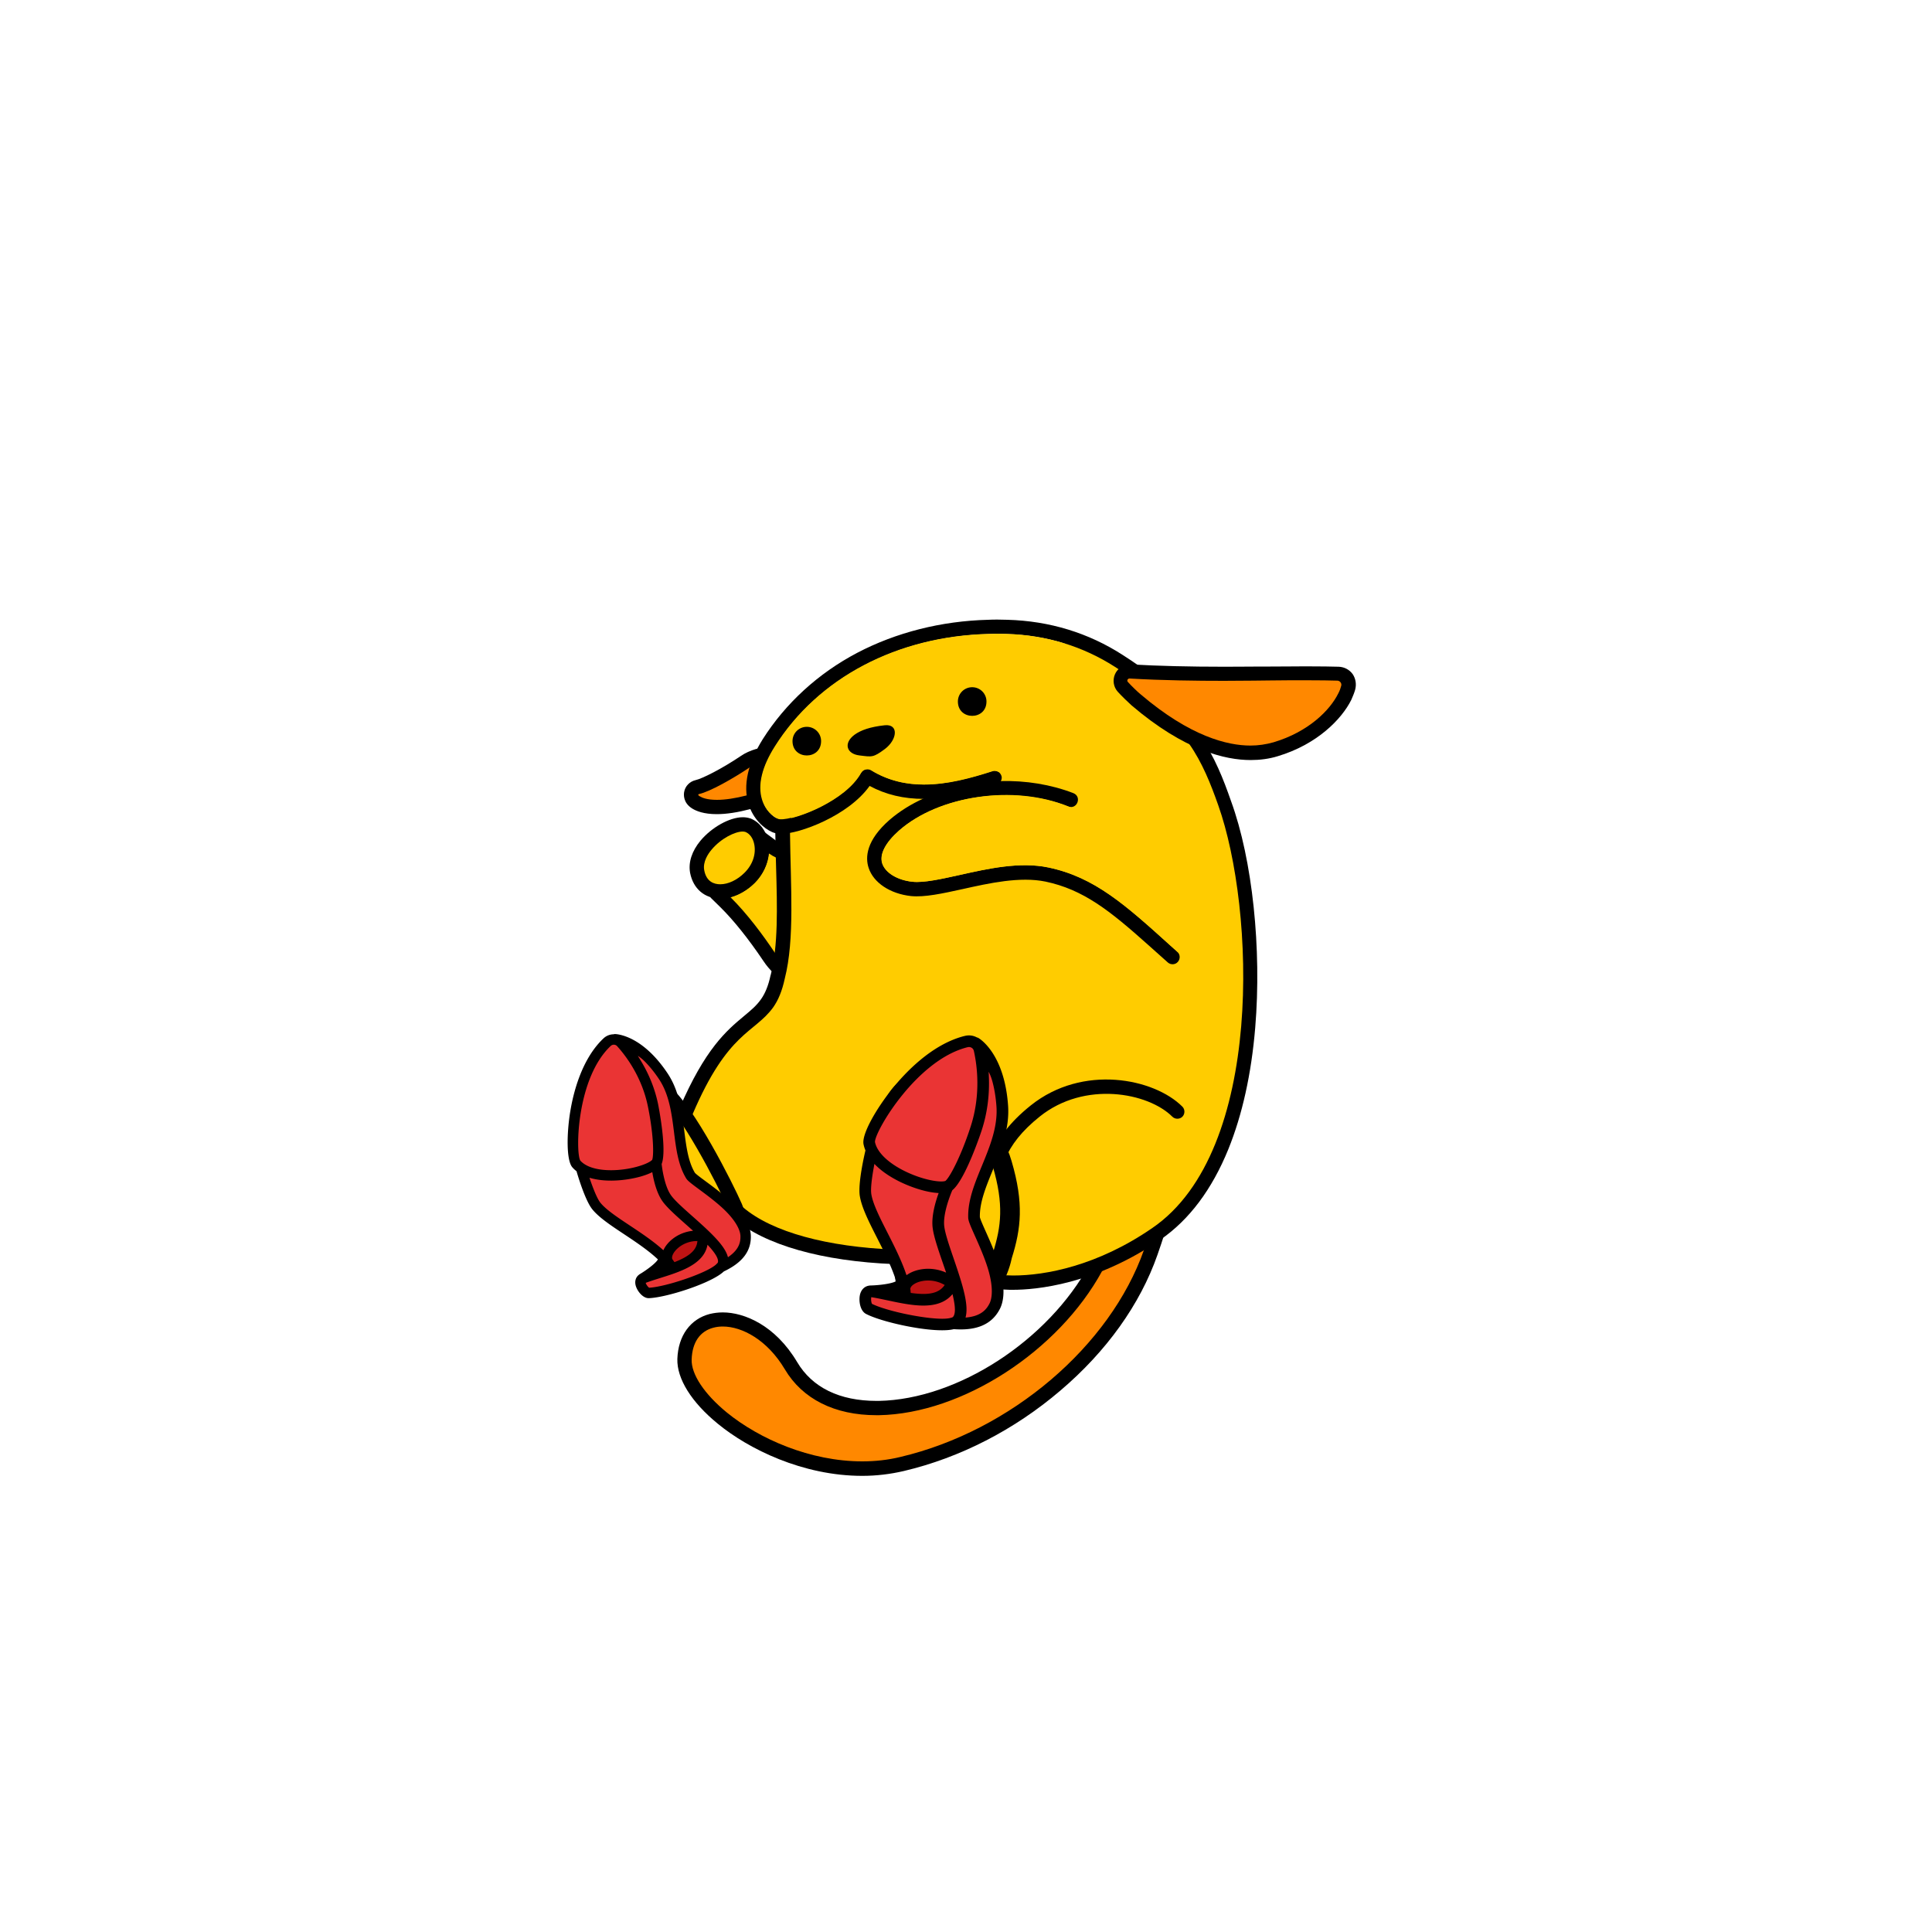 <?xml version="1.0" encoding="UTF-8"?>
<svg viewBox="0 0 1e3 1e3" xmlns="http://www.w3.org/2000/svg">
	<path d="M436.6 504c-4.5 5.1-10.5 7.9-17 7.9-9.1 0-18.5-5.5-24.4-14.4-7.8-11.6-15.5-21.2-22.3-27.9l-4.8-4.7c-2-2-1.1-5.3 1.6-6.1l6.5-1.7c3.2-.9 6.4-2.7 9.1-5.5 3-3 4.8-6.7 5.2-10.4V430c0-1.3 1.5-2.1 2.5-1.3l9.3 6.9c.7.5 1.7 1.1 2.9 1.7 10.2 4.9 31.7 27.4 35.7 46.7 2.1 10.1-1.2 16.5-4.3 20z"/>
	<path d="M402.1 444.1c-1.5-.7-2.9-1.5-4.2-2.4-.5 5.5-3 11-7.3 15.3-3.7 3.7-8.1 6.2-12.5 7.4 8.7 8.6 17 19.8 23.2 29.1 4.5 6.7 11.6 11.1 18.3 11.1 4.1 0 8.1-1.6 11.4-5.4 13-14.8-17.3-49.6-28.9-55.1z" fill="#fc0"/>
	<path d="M599.1 649.5c-9 25.7-26.4 50-50.3 70.3-23.8 20.3-51.8 34.7-81 41.6-6.9 1.6-14.1 2.5-21.5 2.5-30.8 0-58.9-13.9-74.8-27-13.6-11.1-21.2-23.3-20.9-33.5.4-12 6.7-20.7 16.8-23.3 2.1-.5 4.3-.8 6.7-.8 11.2 0 27.2 6.7 38.5 25.7 7.8 13.2 22 20.1 41.1 20.1h1.2c40.7-.8 87.6-31.2 109.1-70.8 7.7-14.1 13.2-29.6 17.1-40.8 1.9-5.4 3.6-10.1 5.1-13.5 1.3-3.1 4.1-9.4 10.4-9.4 4.1 0 7.6 1.8 9.9 5 5.5 7.6 3.3 23.3-7.4 53.9z"/>
	<path d="M570.5 657.8c-22.7 41.7-72.5 73.9-115.5 74.7h-1.4c-21.6 0-38.3-8.4-47.4-23.8-9-15.1-22-22.1-32.1-22.1-1.7 0-3.3.2-4.8.6-7 1.8-11 7.6-11.3 16.4-.3 7.7 6.6 18 18.2 27.5 16.8 13.7 43.2 25.3 70.1 25.3 6.6 0 13.3-.7 19.8-2.3 57.2-13.5 108.5-57.4 126-107.1 5.4-15.3 16.7-49.2 4.5-49.2-4.5.1-10.8 31.8-26.1 60z" fill="#f80"/>
	<path d="M649.7 531.9c-2 24-6.7 45.1-13.9 62.9-8.5 20.9-20.3 36.6-35.1 46.8-34 23.4-64.8 26-76.4 26-1.3 0-2.5 0-3.8-.1-18.4-.8-26-4.4-32.7-7.5-5.9-2.8-11-5.2-24.9-5.7-37.5-1.5-67-9.9-83.1-23.6-.2-.1-.5-.4-.9-.7-4.8-3.5-19.3-14.3-25-24.7-5.3-9.7-6.2-22.3-2.3-31.4 13.4-31.2 24.5-40.5 33.5-48 3.6-3 6.4-5.3 8.8-8.7 2.2-3.1 3.8-7.1 4.9-12.2 0-.1 0-.2.1-.3 3.9-15 3.4-34.9 2.8-56-.2-5.7-.3-11.7-.4-17.5v-.1c0-18.6 9.6-40.7 25.7-59.2 18.1-20.8 41.6-33.6 66.1-36.2 20.2-2.1 34.3-3.1 45.9-3.1 43.7 0 58.6 14.8 82.2 48.4 7.5 10.6 12.1 22.5 16 33.7 11.1 30.4 15.9 76.5 12.5 117.2z"/>
	<path d="M358.5 576.7c-3 7-2.2 17.4 2 25 5.6 10.3 23 22.2 24.1 23.2 15.1 12.9 43.7 20.5 78.7 21.9 31.2 1.3 24.3 11.8 57.6 13.3 1.1 0 2.2.1 3.5.1 16.7 0 43.7-5 72.2-24.7 58-39.9 52.9-165.3 34-218.6-3.9-11.1-8.3-22.2-15.1-31.9-23.5-33.5-36.6-45.2-76.2-45.2-12.2 0-26.9 1.1-45.1 3.1-49.9 5.3-85.3 55.3-85.3 88.1.3 27.4 2.5 55.1-2.7 75.5-1.4 6.5-3.4 11.2-6 14.9-9.8 13.5-23.4 12.4-41.7 55.3z" fill="#fc0"/>
	<path d="M390.6 457c-5.2 5.1-11.7 8.1-17.8 8.1-8.1 0-14-5.1-15.6-13.3-1-5.4.9-11.3 5.4-16.7 5.8-6.9 14.9-12 21.7-12.1h.2c1.3 0 2.6.2 3.8.6h.2l.1.1c4.5 1.8 7.9 6.2 9.1 11.8 1.4 7.5-1.2 15.5-7.1 21.5z"/>
	<path d="M385.4 451.7c4.2-4.2 6-9.6 5-14.7-.6-3.1-2.3-5.5-4.6-6.4-.4-.1-.9-.2-1.3-.2h-.1c-4 0-11.3 3.6-16.1 9.4-1.8 2.1-4.6 6.3-3.8 10.6 1.1 6 5.1 7.3 8.3 7.3 4.1 0 8.8-2.2 12.6-6z" fill="#fc0"/>
	<path d="M384.3 648c-2.4 3.7-6.4 5.7-11.5 5.7-1.9 0-4-.3-6.2-.8-25-6-59.3-43.6-63.6-64.5-1.9-9.4-.2-18 5-24.4 4.6-5.7 11.4-8.8 18.9-8.8 6.8 0 13.6 2.5 19.8 7.3 12.2 9.4 32.9 50.5 37.3 60.7 2.5 5.8 4.9 17.7.3 24.8z"/>
	<path d="M310.1 586.8c3.8 18.2 36.2 53.6 58.1 58.8 1.7.4 3.2.6 4.5.6 3.4 0 4.7-1.3 5.4-2.3 2.3-3.5 1.5-12.1-1-17.9-6.1-13.9-25.3-50.3-35.1-57.8-4.9-3.8-10.2-5.8-15.3-5.8-5.3 0-10 2.2-13.2 6.1-3.6 4.7-4.8 11.2-3.4 18.3z" fill="#fc0"/>
	<path transform="matrix(.868 0 0 .868 50.255 86.132)" d="M343.41 647.57c-.97 1.55-1.63 3.61-.56 4.74.15.15.27.35.41.64l.07.14.1.11c.07.08.14.16.2.25l.47.62.72-.29c6.24-2.47 12.74-5.87 13.6-12.34l.16-1.18-1.19.02c-1.59.03-3.16.26-4.68.7-4.68 1.35-7.87 4.29-9.3 6.59z" fill="#bf1313"/>
	<path transform="matrix(.868 0 0 .868 50.255 86.132)" d="m363.71 641.89-.44 1.89c-2.49 10.69-16.47 15.06-27.7 18.58l-.84.27c-2.6.82-5.06 1.6-7.34 2.44l-1 .37.41.99c.34.81 1.16 2 1.93 2.58l.3.22.37-.02c3.3-.19 8.41-1.24 14.37-2.96 9.58-2.75 21.71-7.39 25.72-11.05l.05-.04.07-.08.58-.57.03-.04.1-.08.08-.1c.38-.52.43-1.01.43-1.31.06-2.21-1.78-5.28-5.8-9.65zm11.96-18.84c-4.68-4.81-11.24-9.67-16.04-13.23l-.16-.12c-4.79-3.54-6.94-5.17-7.78-6.55-4.71-7.79-5.91-17.36-7.18-27.49l-.01-.11c-1.39-10.94-2.82-22.26-8.95-31.49-3.4-5.13-7.07-9.45-10.9-12.85l-3.32-1.73c5.32 8.48 10.75 20.56 12.67 29.92 1.17 5.57 4.97 27.84 2.17 35.16l-.09.23.03.25c.14 1.31 1.49 12.95 5.68 18.82 2.32 3.25 7.46 7.82 12.9 12.65l.08.07c3.54 3.13 7.61 6.78 10.94 10.08l.05.06.05.04c5.59 5.55 8.57 9.64 9.66 13.25l.41 1.36 1.16-.82c6.69-4.74 7.27-9.66 7.12-12.95-.07-1.83-1.05-6.92-8.49-14.55z" fill="#ea3434"/>
	<path transform="matrix(.868 0 0 .868 50.255 86.132)" d="m336.84 646.29.99.88.6-1.18c.19-.38.4-.75.63-1.12 2.56-4.12 6.99-7.33 12.17-8.82 1.04-.3 2.12-.53 3.2-.68l2.19-.31-1.65-1.47c-1.25-1.11-2.46-2.19-3.59-3.19-5.69-5.05-11.07-9.82-13.76-13.58-3.31-4.63-5.04-11.56-5.92-16.56l-.23-1.33-1.22.58c-1.76.84-3.78 1.6-6.03 2.24-5.36 1.54-11.69 2.44-17.37 2.48-4.56.03-8.68-.45-12.24-1.44l-1.87-.52.63 1.84c1.41 4.13 4.11 11.48 6.33 14.21 3.43 4.24 10.37 8.85 17.72 13.73 6.37 4.23 13.56 9 19.42 14.24zm-30.01-47.16c5.24-.03 10.88-.84 15.88-2.28 4.15-1.19 7.28-2.64 8.6-3.99l.16-.16.08-.21c1.07-2.94.78-15.73-2.56-32.07-3.6-17.68-13.13-30.26-18.48-36.18a3.174 3.174 0 0 0-2.23-1.06c-.35-.02-.7.03-1.04.12-.5.14-.95.4-1.34.76-20.56 19.34-21.17 63.91-18.27 68.96l.05.09.07.08c3.45 3.89 10.22 6 19.08 5.94z" fill="#ea3434"/>
	<path transform="matrix(.868 0 0 .868 50.255 86.132)" d="M357.08 667.77c-3.67 1.4-7.67 2.73-11.57 3.85-6.8 1.96-12.79 3.14-16.45 3.26-3.82.12-7.35-4.73-8-8-.49-2.47.29-4.67 2.15-6.03.12-.1.22-.18.33-.26l.04-.01.09-.07h.02l.05-.03c4.07-2.43 9.1-6.23 10.48-8.38l.21-.33-.29-.27c-5.72-5.34-13.22-10.33-19.84-14.73-7.74-5.14-15.04-9.97-19-14.88-4.34-5.37-8.86-20.82-9.37-22.56l-.04-.15-.12-.09c-.87-.69-1.67-1.44-2.37-2.24-3.64-4.18-3.37-20.15-1.28-33.06 1.77-10.97 6.66-31.1 19.5-43.49l.38-.35a8.84 8.84 0 0 1 2.93-1.84c.94-.36 1.93-.55 2.96-.58h.06l.06-.02c.27-.08.52-.12.76-.12.64 0 16.09.31 31.5 23.55 6.86 10.37 8.38 22.39 9.85 34.01 1.2 9.48 2.33 18.44 6.36 25.18.76.89 3.7 3.06 6.3 4.98 4.75 3.5 11.84 8.74 16.95 13.99 8.04 8.25 9.92 14.48 10.09 18.26.41 9.21-4.82 16.25-16 21.54l-.08.04-.06.06c-.04.04-.09.09-.14.12-2.85 2.63-8.69 5.69-16.46 8.65zm-29.77-1.56c.35.84 1.13 1.89 1.75 2.35l.14.1.17-.01c5.57-.33 16.24-3.13 25.94-6.83 6.76-2.57 11.67-5.07 13.81-7.04l.03-.03.05-.07s-.03.03-.07.06l.61-.58.12-.12.05-.04.04-.05c.29-.39.32-.74.32-1.01.05-2.02-1.79-5.05-5.65-9.25l-.61-.66-.2.88c-1.98 8.5-10.7 12.82-18.08 15.63-3.31 1.26-6.7 2.32-9.98 3.35l-.86.27c-2.59.82-5.03 1.59-7.3 2.43l-.47.17zm-3.73-133.98c5.35 8.54 9.04 17.64 10.97 27.06.06.27 5.41 26.95 2.14 35.47l-.04.11.01.11c.14 1.29 1.47 12.81 5.58 18.56 2.28 3.2 7.4 7.74 12.82 12.55l.08.07c3.55 3.14 7.62 6.79 10.96 10.1l.1.1c5.66 5.62 8.68 9.78 9.8 13.48l.19.63.54-.38c6.4-4.53 7.04-9.05 6.89-12.48-.07-1.77-1.03-6.7-8.33-14.2-4.64-4.77-11.19-9.62-15.96-13.16l-.16-.12c-4.98-3.68-7.03-5.23-7.92-6.71-4.77-7.89-5.97-17.51-7.25-27.7l-.01-.11c-1.38-10.88-2.81-22.13-8.86-31.25-2.76-4.16-5.69-7.78-8.74-10.81-1.2-1.19-2.52-2.24-3.93-3.18zm27.91 109.74c-3.83 1.46-6.44 4-7.61 5.89-1.08 1.73-1.33 3.33-.63 4.07.19.2.35.44.52.78l.03.06.05.05c.08.09.16.19.24.29l.22.29.34-.13c8.64-3.42 12.61-6.98 13.26-11.9l.07-.55-.55.01c-2.05.04-4.04.42-5.94 1.14zm-57.59-38.03c1.4 4.1 4.07 11.38 6.24 14.05 3.38 4.18 10.29 8.76 17.6 13.61 6.37 4.23 13.59 9.02 19.47 14.28l.46.41.28-.55c.2-.39.41-.77.65-1.16 2.27-3.65 6.13-6.73 10.6-8.43 1.66-.63 3.4-1.08 5.16-1.33l1.02-.14-.77-.68c-1.25-1.11-2.46-2.19-3.59-3.19-5.71-5.07-11.11-9.86-13.84-13.67-3.37-4.72-5.13-11.73-6.01-16.78l-.11-.62-.57.27c-.8.38-1.67.76-2.59 1.1-1.1.42-2.29.81-3.52 1.17-5.41 1.55-11.79 2.46-17.52 2.5-4.61.03-8.78-.46-12.39-1.46l-.87-.24zm13.28-80.03c-.33.13-.63.31-.9.56-20.39 19.18-21.04 63.29-18.18 68.3l.02.04.03.04c3.34 3.76 9.97 5.79 18.67 5.73 6.53-.04 13.69-1.31 19.15-3.39 2.35-.89 4.11-1.86 4.95-2.71l.07-.07.04-.1c1.05-2.88.74-15.53-2.58-31.77-3.58-17.55-13.03-30.04-18.35-35.93-.47-.53-1.13-.84-1.85-.87-.37-.02-.73.04-1.07.17z"/>
	<path d="M413.3 399.4c-.4 4.4-3.8 8.4-11.1 12.9-4.7 3-10.2 5.5-13.9 6.5-6.5 1.7-12.3 2.6-17.3 2.6-6.7 0-10.6-1.6-12.7-2.9-4.8-3-4.4-7.2-4.2-8.5.5-3.1 2.9-5.5 5.9-6.2 3.5-.8 13.5-5.8 23.6-12.6 4.2-2.9 10.7-4.8 16.1-4.8 5.8 0 9.1 2.2 10.8 4.1 2.1 2.4 3.1 5.5 2.8 8.9z"/>
	<path d="M361.4 411.3c0 .3.4.7.9.9 1.1.7 3.6 1.8 8.8 1.8 4.3 0 9.5-.8 15.4-2.3 5.2-1.4 19.1-8.8 19.5-13 .1-1.3-.2-2.4-.9-3.2-1-1.1-2.8-1.7-5.3-1.7-3.9 0-8.9 1.5-11.9 3.5-8.5 5.7-20.5 12.5-26.1 13.7-.3.1-.4.2-.4.3z" fill="#f80"/>
	<path d="M516.4 328.1c1.6 0 3.2 0 4.8.1 20.6.6 39.5 6.5 55.9 17 11.2 7.2 17.5 11.4 25.9 25.2 1.5 2.5 9 .8 7.9-1.1-10.1-17.6-17.5-22.3-29.8-30.3-17.7-11.4-37.8-17.6-59.7-18.2-1.6 0-3.3-.1-5-.1-1.6 0-3.3 0-4.9.1-24.3.6-47.8 6.6-67.8 17.1-20.2 10.6-37.1 26.1-48.9 44.7-7.7 12.3-10.3 23.9-7.4 33.5 2.4 7.8 7.9 12.7 12.3 14.6 1.4.6 2.9.9 4.7.9 9.3 0 34.7-9.3 45.7-24.8 8.4 4.5 17.6 6.7 28.1 6.7 12.6 0 25-3.2 36.4-6.9 3-1 3.8-2.2 3.9-4.1 0-1.3-1.2-3.6-3.8-3.5-.3 0-.7.1-1 .2-11.2 3.6-23.3 6.9-35.4 6.9-9.3 0-18.6-2-27.4-7.4-.6-.4-1.3-.5-1.9-.5-1.3 0-2.5.6-3.2 1.8l-.1.1c-7.9 14.3-33.3 24.1-41.2 24.1-.7 0-1.3-.1-1.7-.3-2.8-1.2-6.6-4.6-8.2-10-2.3-7.5 0-17 6.6-27.4 22.5-35.7 63.4-57.1 110.6-58.3 1.4-.1 3-.1 4.6-.1"/>
	<path d="M516.6 399.4c-1-.4-2-.7-3-.3-19.7 6.3-42.5 12-62.8-.5-1.7-1.1-4-.5-5.1 1.2l-.1.1c-8.6 15.7-38.3 26-43 23.9-2.8-1.2-6.6-4.6-8.2-10-2.3-7.5 0-17 6.6-27.4 22.5-35.7 63.4-57.1 110.6-58.3 3.1-.1 6.3-.1 9.5 0 20.6.6 39.5 6.5 55.9 17 13.2 8.5 19.7 12.7 30.6 33.6 5.6 10.5-84.4 23.5-91 20.7z" fill="#fc0"/>
	<path d="M701.4 357.1c-.5 1.7-1.2 3.4-2 5.2-5 10-17.7 23-38 29.1-4.5 1.4-9.3 2-14 2h-.1c-13 0-34.2-4.9-61.6-28.3-1.9-1.7-5.1-4.8-7.1-7-2.3-2.5-2.8-6.1-1.5-9.1s4.4-5.1 7.8-5.1h.5c13.9.8 30.1 1.2 48.4 1.2 8.1 0 14.8-.1 19.3-.1h4.5c7.4 0 13.3-.1 18.2-.1 8.1 0 13.7.1 17.1.2 2.9.1 5.6 1.5 7.3 3.9 1.5 2.3 2 5.2 1.2 8.1z"/>
	<path d="M590.4 359.4c25.7 21.9 45.1 26.5 56.8 26.5h.1c4 0 8-.6 11.9-1.7 18.1-5.4 29.2-16.6 33.5-25.3.8-1.5 1.2-2.8 1.5-3.9.4-1.3-.6-2.6-1.9-2.7-3.3-.1-8.9-.2-16.7-.2-5.4 0-11.6 0-18.2.1-3.3 0-12.2.2-23.9.2-13.9 0-31.7-.2-48.8-1.2h-.1c-.9 0-1.5 1.1-.8 1.8 2 2.2 5 5.1 6.6 6.4z" fill="#f80"/>
	<path d="m417.6 376.2c-4.1 0-7.4 3.3-7.4 7.4 0 9.9 14.8 9.9 14.8 0 0-4.1-3.3-7.4-7.4-7.4zm85.6-20.5c-4.1 0-7.4 3.3-7.4 7.4 0 9.9 14.8 9.9 14.8 0 0-4.1-3.3-7.4-7.4-7.4zm-45.3 19.7c-7.4 0.8-12.3 2.5-15.6 4.9-5.9 4.4-4.1 9.9 2.5 10.7s7.1 1.2 13.2-3.3c6.5-4.9 7.3-13.1-0.1-12.3z"/>
	<path d="M512.4 655.2c-4.6-5.2-3.7-15.7-1.9-29.4 2.6-19.8 5-34.5 25.4-50.8 24.4-19.5 62.2-15 76.2-.5 3.6 3.7 6.7 10.9 7.3 18.8.9 11.4-22.2 42.4-44.8 51.8-22.6 9.6-54 19.3-62.2 10.1z" fill="#fc0"/>
	<path d="M512.4 658.9c-1.2 0-2.3-.5-3-1.6-4.7-6.7-4.5-17.2-2.6-32 2.5-19 4.6-35.5 26.8-53.2 26.8-21.4 63.7-14 78.4.7 1.4 1.4 1.4 3.8 0 5.2-1.4 1.4-3.8 1.4-5.2 0-12.5-12.5-45.4-18.7-68.6-.1-18.9 15.1-21.4 28.2-24.1 48.4-1.4 11-2.3 21.8 1.3 26.7 1.2 1.7.8 4-.9 5.2-.6.5-1.4.7-2.1.7z"/>
	<path d="M523.7 651.2c-.4 1.9-2 9.1-6.7 16.2-7 10.6-17.8 16.5-30.4 16.5-7.2 0-12.9-2.1-16.8-6.2-7.5-7.8-7.1-21-6.7-33.7v-.1c.2-6.4.4-13.1-.4-18.5-.7-4.4-1.8-9.1-3.1-14.5-2.4-10.2-4.6-20.1-4.3-28.7.4-10.7 4.7-18.9 12.8-24.4 3.5-2.4 7.4-3.5 11.4-3.5 9.3 0 18.9 6.2 28.7 18.6 7.1 8.9 13.1 20 15.4 28.1 6.4 21.8 4.9 34.9.1 50.2z"/>
	<path d="M477 670.8c2 2.1 5.2 3.1 9.6 3.1 22.6 0 27-23.7 27.2-24.7 0-.2.1-.4.1-.6 4.4-13.9 5.7-25.2 0-44.8-3.7-13.2-21.1-39.4-34.4-39.4-2 0-4 .6-5.8 1.9-11.7 7.8-9.3 21.8-4.4 42.4 1.2 5.1 2.5 10.4 3.2 15.3 1 6.4.8 13.5.5 20.4-.2 10.6-.6 21.6 4 26.4z" fill="#fc0"/>
	<path transform="rotate(8.646 90.752 895.75) scale(.923)" d="M470.38 659.64c-1.53 1.16-2.95 2.94-2.32 4.45.09.2.14.45.17.78l.01.16.06.15c.04.1.07.21.1.32l.23.79.82-.01c7.06-.09 14.73-1 18-7.04l.6-1.1-1.18-.43c-1.57-.57-3.2-.93-4.86-1.06-5.13-.43-9.37 1.26-11.63 2.99z" fill="#bf1313"/>
	<path transform="rotate(8.646 90.752 895.75) scale(.923)" d="m492.46 661.66-1.14 1.69c-6.45 9.57-21.83 8.64-34.19 7.9l-.93-.05c-2.87-.17-5.57-.32-8.13-.35l-1.12-.01.04 1.12c.03.93.39 2.4.94 3.26l.21.33.37.12c3.32 1.05 8.73 1.92 15.24 2.47 10.45.88 24.11.87 29.42-1.24l.06-.02.1-.06.79-.34.04-.02.13-.04.11-.07c.57-.37.8-.83.91-1.12.89-2.15.22-5.86-2.09-11.66zm18.82-14.06c-2.8-6.48-7.43-13.72-10.82-19.01l-.11-.17c-3.39-5.28-4.89-7.68-5.2-9.35-1.71-9.42.69-19.28 3.24-29.72l.03-.11c2.73-11.28 5.56-22.95 2.99-34.31-1.43-6.32-3.41-11.94-5.91-16.72l-2.61-2.94c2.05 10.33 2.87 24.24 1.25 34.17-.93 5.91-5.53 29.24-11.03 35.38l-.17.19-.07.25c-.35 1.34-3.38 13.3-1.46 20.63 1.06 4.06 4.41 10.48 7.95 17.27l.05.1c2.31 4.4 4.94 9.51 6.98 14.01l.03.08.04.06c3.42 7.55 4.82 12.68 4.54 16.65l-.11 1.49 1.45-.37c8.36-2.15 10.76-6.78 11.85-10.07.6-1.84 1.54-7.21-2.91-17.51z" fill="#ea3434"/>
	<path transform="rotate(8.646 90.752 895.75) scale(.923)" d="m464.39 655.92.64 1.24 1.04-.93c.33-.3.67-.58 1.04-.87 4.05-3.09 9.62-4.59 15.26-4.12 1.14.1 2.29.27 3.4.53l2.26.52-1.07-2.06c-.81-1.56-1.6-3.08-2.34-4.48-3.7-7.1-7.2-13.8-8.44-18.5-1.52-5.79-.63-13.26.38-18.5l.27-1.39-1.41.12c-2.04.17-4.32.15-6.76-.05-5.85-.49-12.41-1.97-18-4.07-4.5-1.68-8.37-3.7-11.5-6l-1.64-1.21-.07 2.04c-.16 4.59-.26 12.83.9 16.35 1.78 5.45 6.88 12.58 12.29 20.13 4.66 6.52 9.95 13.91 13.75 21.25zm-11.85-57.61c5.17 1.93 11.02 3.25 16.47 3.7 4.52.38 8.15.13 9.95-.7l.21-.1.15-.18c2.16-2.49 6.66-15.17 9.49-32.49 3.08-18.73-1.58-34.67-4.63-42.5-.32-.85-.96-1.51-1.8-1.87-.34-.15-.7-.24-1.07-.27-.54-.05-1.08.04-1.61.25-27.45 11.32-44.74 54.91-43.79 60.97l.02.11.04.1c1.96 5.12 7.84 9.72 16.57 12.98z" fill="#ea3434"/>
	<path d="M475.33 687.464a143.142 143.142 0 0 1-11.625-2.281c-6.686-1.596-12.323-3.461-15.462-5.106-3.296-1.724-3.946-7.519-2.938-10.587.764-2.321 2.475-3.807 4.7-4.067.153-.032.278-.05.4-.06l.037.006.114-.011.018.003h.065c4.602-.112 10.673-.917 12.865-2.068l.345-.181-.113-.363c-2.279-7.247-6.245-15.059-9.737-21.94-4.09-8.045-7.944-15.616-8.949-21.66-1.103-6.62 2.462-21.84 2.872-23.553l.031-.144-.054-.14a17.208 17.208 0 0 1-.93-3.026c-1.076-5.271 6.785-18.652 14.725-28.557 6.744-8.425 20.5-23.113 37.284-27.443l.494-.112a8.672 8.672 0 0 1 3.356-.152c.968.147 1.901.457 2.773.925l.052.027.055.008c.26.068.49.15.697.265.542.307 13.46 7.957 15.375 34.973.849 12.044-3.618 22.935-7.935 33.456-3.518 8.588-6.853 16.7-6.667 24.32.223 1.116 1.671 4.362 2.945 7.226 2.342 5.23 5.83 13.054 7.642 19.931 2.847 10.817 1.46 16.993-.195 20.262-4.053 7.984-11.852 11.439-23.83 10.56l-.083-.003-.079.026c-.059.019-.116.029-.174.039-3.676.841-10.08.643-18.075-.573 0 0 .01.001 0 0zm-24.415-15.562c-.105.871.057 2.138.355 2.818l.07.151.15.07c4.866 2.383 15.226 5.116 25.193 6.631 6.945 1.056 12.288 1.29 15.046.654l.049-.011.08-.035s-.04.013-.087.015l.788-.207c.079-.026.118-.038.165-.04l.057-.01.052-.03c.43-.187.623-.475.75-.698 1.011-1.677.89-5.122-.36-10.523l-.198-.851-.594.647c-5.74 6.243-15.174 5.714-22.758 4.56-3.405-.517-6.777-1.244-10.043-1.937l-.86-.177c-2.579-.542-5.011-1.061-7.326-1.441l-.473-.081zM511.82 556.85c.446 9.779-.787 19.237-3.669 28.118-.077.26-8.312 25.377-15.146 31.015l-.085.07-.044.106c-.503 1.156-4.883 11.537-4.154 18.352.403 3.797 2.557 10.082 4.832 16.74l.031.098c1.497 4.345 3.196 9.385 4.44 13.785l.037.127c2.097 7.462 2.668 12.424 1.84 16.089l-.141.623.635-.062c7.578-.772 10.278-4.283 11.786-7.257.784-1.533 2.336-6.153-.259-15.988-1.645-6.254-4.86-13.485-7.204-18.762l-.084-.181c-2.452-5.49-3.447-7.79-3.492-9.458-.255-8.947 3.32-17.667 7.114-26.895l.043-.096c4.04-9.863 8.212-20.05 7.454-30.662-.348-4.833-1.089-9.297-2.224-13.317a24.864 24.864 0 0 0-1.8-4.56zM482.946 662.98c-3.934-.599-7.357.3-9.252 1.338-1.74.94-2.712 2.174-2.475 3.135.072.263.085.545.068.907l-.001.065.018.068c.029.116.038.24.056.363l.05.353.346.053c8.944 1.239 13.997.13 16.907-3.723l.327-.427-.474-.258a17.023 17.023 0 0 0-5.57-1.874zm-30.507-59.695c-.779 4.14-2 11.565-1.438 14.862.852 5.144 4.503 12.33 8.371 19.93 3.363 6.628 7.18 14.127 9.635 21.383l.194.57.497-.325c.354-.236.713-.452 1.102-.673 3.666-2.001 8.403-2.757 12.984-2.06 1.707.26 3.385.71 4.997 1.348l.925.365-.323-.946c-.523-1.536-1.035-3.024-1.514-4.413-2.408-7.015-4.677-13.644-5.165-18.173-.587-5.598 1.273-12.365 2.94-17.06l.2-.578-.61-.045a32.31 32.31 0 0 1-2.718-.302 44.612 44.612 0 0 1-3.536-.696c-5.316-1.275-11.15-3.554-16.005-6.262-3.917-2.183-7.203-4.588-9.78-7.164l-.616-.617zm49.494-61.312a2.792 2.792 0 0 0-1.033.039c-26.41 6.47-48.049 43.454-48.022 49.052l.002.047.012.048c1.03 4.77 5.664 9.667 13.041 13.777 5.536 3.082 12.2 5.44 17.812 6.294 2.42.367 4.358.391 5.48.067l.099-.031.075-.064c2.264-1.934 8.05-12.773 13.012-28.098 5.364-16.544 3.344-31.633 1.658-39.154a2.553 2.553 0 0 0-1.145-1.621 2.788 2.788 0 0 0-.991-.356z"/>
	<path d="M478 413.3c-6.4 2.9-12.4 6.6-17.6 11.1-12.1 10.6-12.6 19.4-10.8 24.8 2.5 7.7 11.1 13.4 21.9 14.6 7.1.7 16.2-1.3 26.7-3.6 13.9-3.1 29.7-6.6 42.9-3.9 19.6 4.1 33.3 15 53.1 32.7l10.3 9.2c1.5 1.3 3.9 1.2 5.2-.4 1.3-1.5 1.2-3.9-.4-5.2l-2.9-2.6c-24-21.7-39.9-36-63.8-41-14.8-3.1-31.3.6-46 3.9-9.5 2.1-18.5 4.1-24.3 3.5-7.8-.8-14.1-4.6-15.7-9.5-1.5-4.7 1.6-10.7 8.7-17 20.7-18.2 59.1-23.7 87.5-12.5 4.7 1.9 7.4-5.1 2.7-6.9-11.4-4.4-24.6-6.6-37.7-6.2-10.1.4-30.5 4.8-39.8 9z"/>
	<path d="M615.4 451c11.7 12.2 17 60.3-6 41.6l-2.9-2.6c-24-21.7-39.9-36-63.8-41-14.8-3.1-31.3.6-46 3.9-9.5 2.1-18.5 4.1-24.3 3.5-7.8-.8-14.1-4.6-15.7-9.5-1.5-4.7 1.6-10.7 8.7-17 20.7-18.2 59.3-24 87.5-12.5 4.6 2 46.1 16.5 62.5 33.6z" fill="#fc0"/>
</svg>
